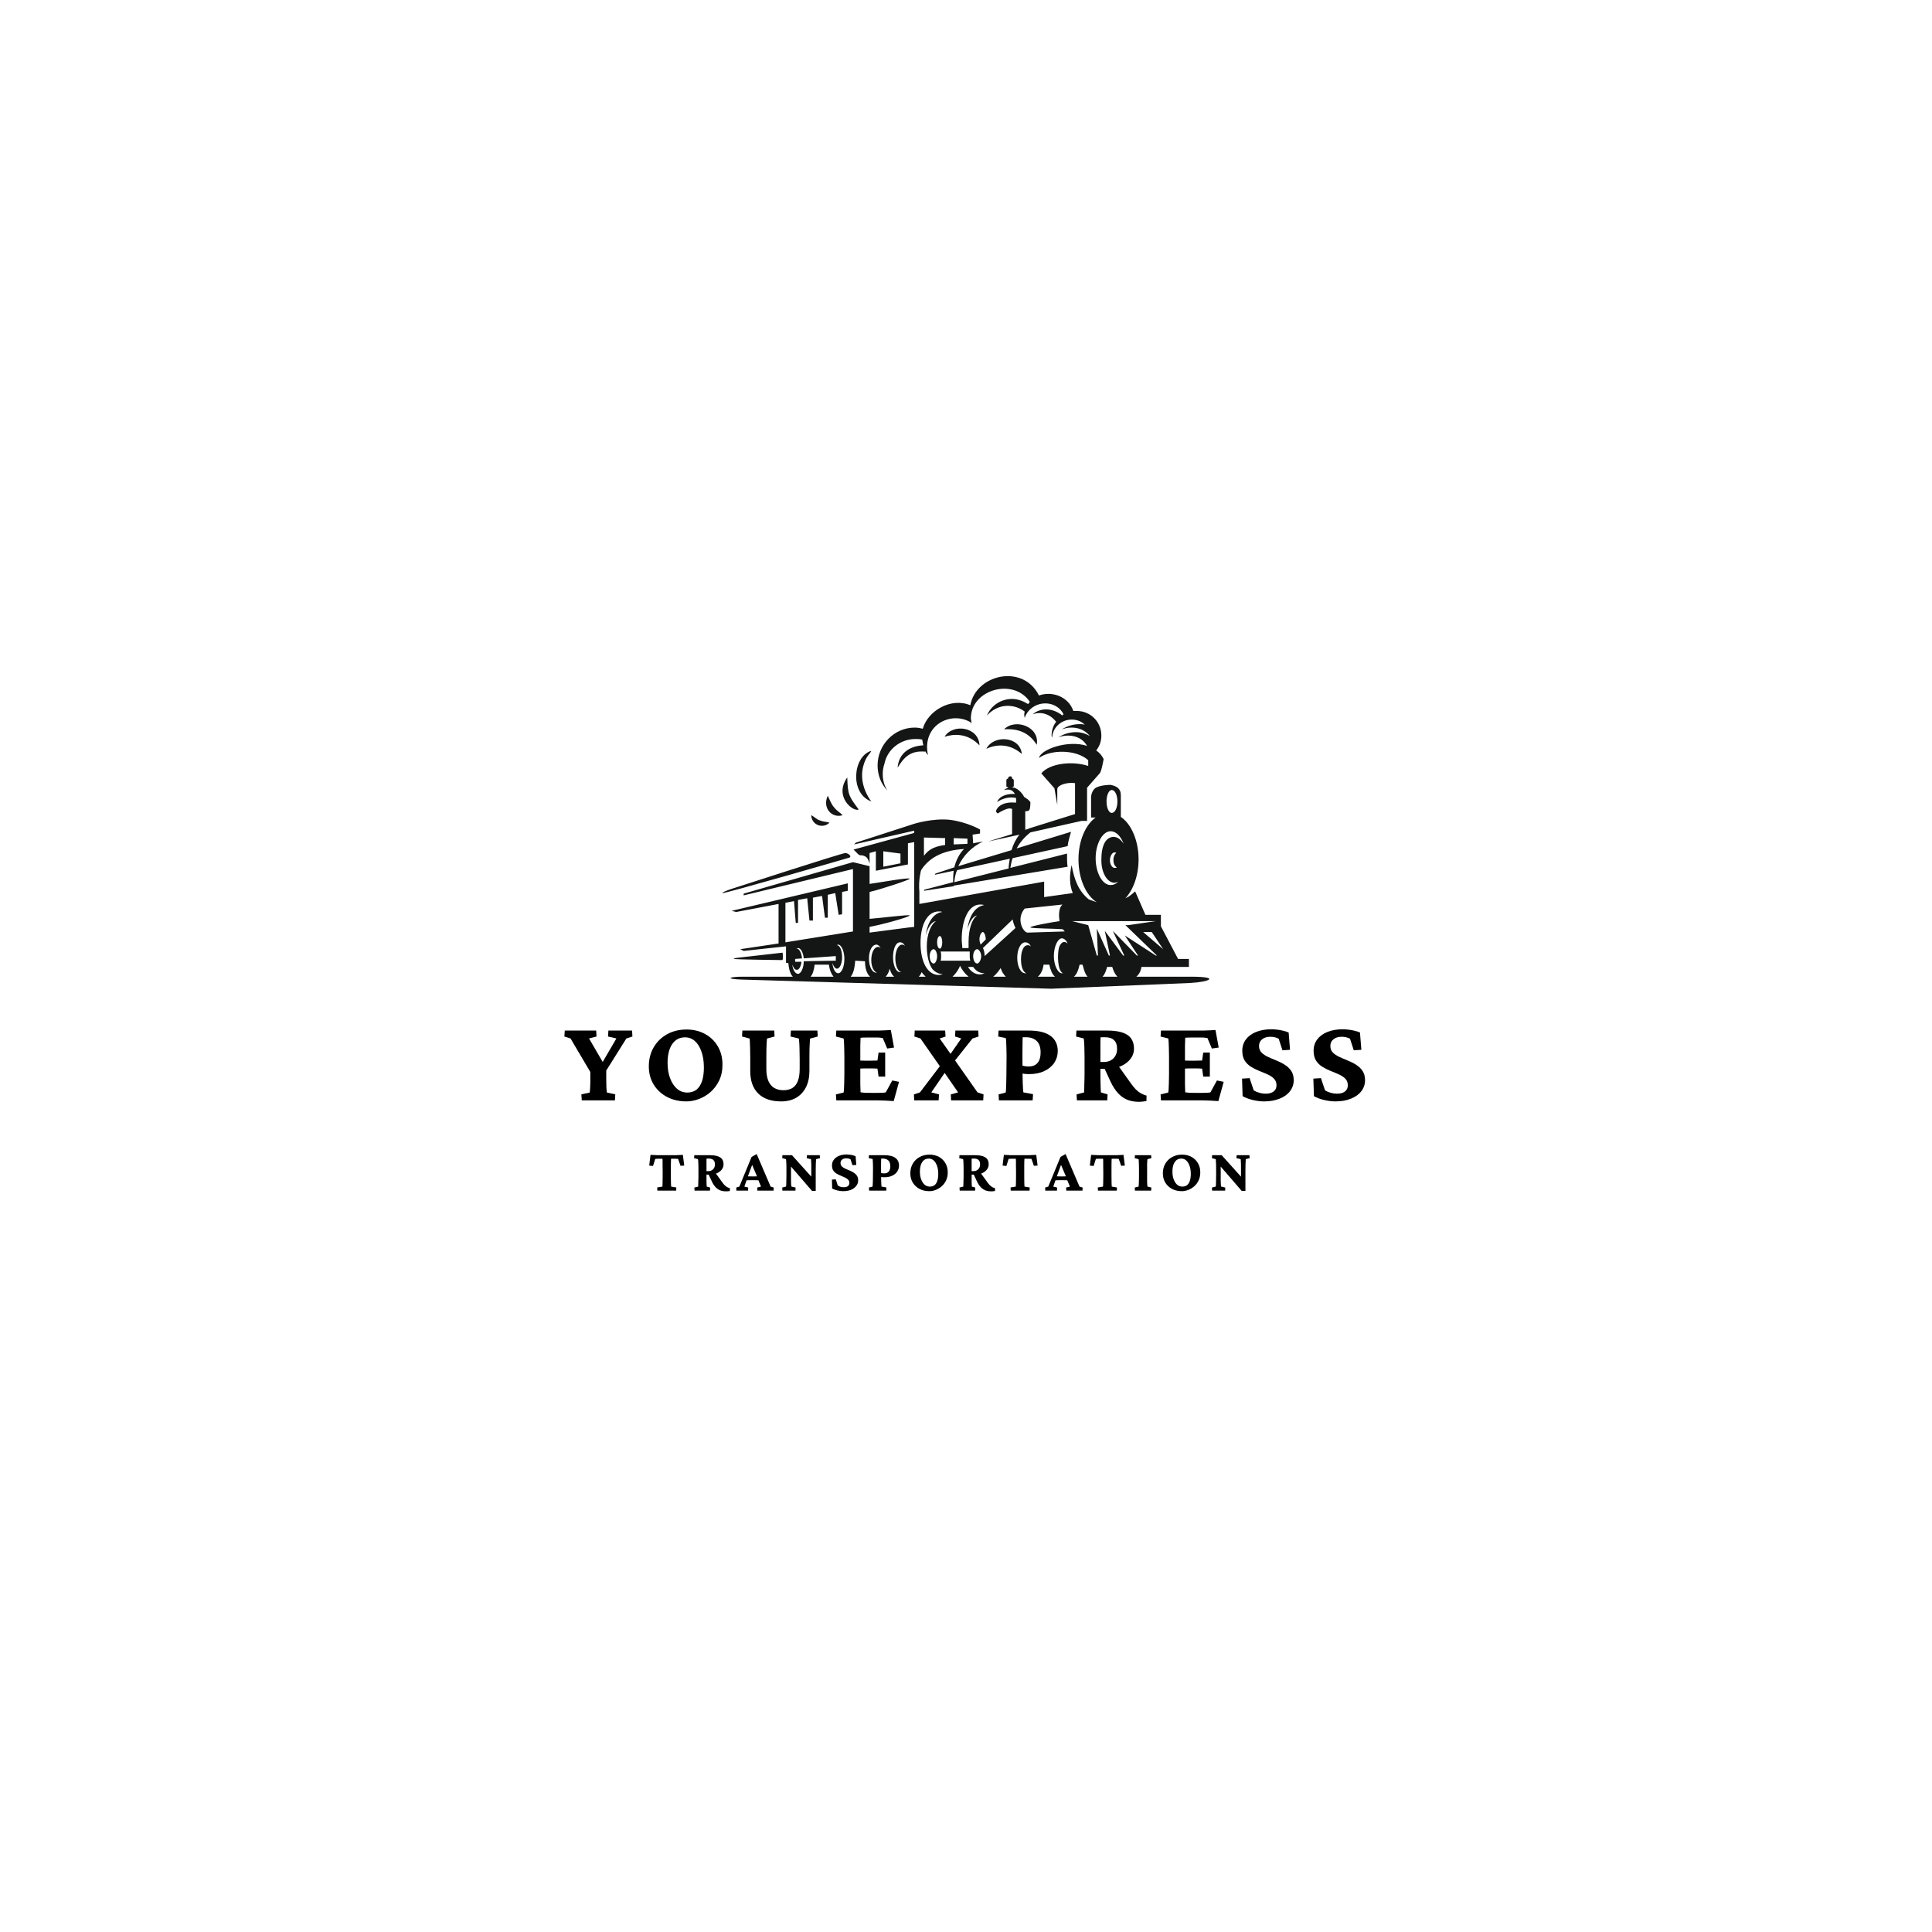<svg xmlns="http://www.w3.org/2000/svg" width="375" viewBox="0 0 375 375" height="375" version="1.0"><defs><clipPath id="a"><path d="M 140.227 131.234 L 234.727 131.234 L 234.727 191.91 L 140.227 191.91 Z M 140.227 131.234"/></clipPath></defs><g clip-path="url(#a)"><path fill="#141515" d="M 174.781 167.566 L 174.781 165.676 L 171.449 165.234 L 171.449 168.234 Z M 179.336 166.121 L 179.336 162.562 L 183.449 162.676 L 183.449 164.012 C 181.891 164.234 180.449 164.566 179.336 166.121 Z M 185.113 162.676 L 185.113 163.902 L 187.781 163.789 L 187.781 162.785 Z M 195.777 168.566 C 195.777 167.902 195.891 167.344 196 166.676 L 185.777 168.902 C 185.449 169.566 185.332 170.344 185.227 171.234 Z M 169.113 155.559 C 164.895 154.004 165.562 146.891 169.008 145.777 C 169.008 145.777 169.008 145.777 169.113 145.777 C 169.113 145.891 168.34 146.781 168.117 147.227 C 166.672 150.113 167.34 153.117 169.113 155.559 Z M 164.453 150.895 C 164.559 154.34 164.781 154.562 166.672 157.117 C 165.672 157.672 161.785 154.672 164.453 150.895 Z M 160.672 154.449 C 160.891 154.895 161.453 156.34 161.895 156.676 L 161.785 156.562 C 162.449 157.453 162.895 157.562 163.559 158.23 C 161.453 158.898 159.562 156.785 160.672 154.449 Z M 194.891 141.555 C 197.109 139.332 201.887 141.109 201.223 144.559 C 199.445 141.668 196.777 141.445 194.891 141.555 Z M 143.117 185.906 L 151.898 184.91 C 151.898 184.91 152.121 186.352 151.785 186.352 C 151.562 186.352 142.676 186.242 142.453 186.129 C 142.23 186.02 143.117 185.906 143.117 185.906 Z M 142.23 172.457 C 142.23 172.457 163.449 165.566 164.117 165.566 C 164.781 165.676 165.34 166.23 164.895 166.453 C 164.559 166.566 140.34 173.57 140.234 173.348 C 140.117 173.125 142.23 172.457 142.23 172.457 Z M 157.453 158.23 C 157.785 158.34 158.785 159.227 159.117 159.227 C 159.898 159.566 160.227 159.449 161.008 159.672 C 159.781 160.898 157.562 160.23 157.453 158.23 Z M 191.445 145.336 C 192.891 142.555 198 142.891 198.336 146.34 C 195.777 144.113 193.109 144.559 191.445 145.336 Z M 183.336 143 C 185.004 140.332 190.004 141.109 190.113 144.668 C 187.781 142.227 185.113 142.449 183.336 143 Z M 162.672 183.352 C 163.34 183.352 163.895 184.688 163.895 186.129 C 163.895 187.684 163.34 188.91 162.672 188.91 C 162.117 188.91 161.672 188.02 161.562 186.906 C 161.785 187.574 162.117 188.02 162.449 188.02 C 163.004 188.02 163.449 187.02 163.449 185.797 C 163.449 184.465 163.004 183.461 162.449 183.461 C 162.449 183.461 162.562 183.352 162.672 183.352 Z M 174.672 182.906 C 175.113 182.906 175.449 183.129 175.668 183.684 C 175.559 183.461 175.336 183.352 175.113 183.352 C 174.34 183.352 173.785 184.574 173.785 186.02 C 173.785 187.352 174.227 188.461 174.895 188.688 C 174.781 188.688 174.781 188.688 174.672 188.688 C 173.891 188.688 173.34 187.352 173.34 185.797 C 173.34 184.129 173.891 182.906 174.672 182.906 Z M 170.117 183.352 C 170.449 183.352 170.781 183.684 171.004 184.129 C 170.895 183.906 170.672 183.793 170.449 183.793 C 169.672 183.793 169.113 184.91 169.113 186.352 C 169.113 187.574 169.559 188.578 170.227 188.801 C 170.117 188.801 170.117 188.801 170.117 188.801 C 169.23 188.801 168.668 187.574 168.668 186.02 C 168.668 184.574 169.23 183.352 170.117 183.352 Z M 181.223 187.02 C 181.559 187.02 181.891 186.352 181.891 185.574 C 181.891 184.91 181.559 184.238 181.223 184.238 C 180.777 184.238 180.449 184.91 180.449 185.574 C 180.449 186.352 180.777 187.02 181.223 187.02 Z M 182.449 184.129 C 182.672 184.129 182.891 183.57 182.891 182.906 C 182.891 182.238 182.672 181.684 182.449 181.684 C 182.109 181.684 181.891 182.238 181.891 182.906 C 181.891 183.57 182.109 184.129 182.449 184.129 Z M 182.227 176.906 C 182.449 176.906 182.672 176.906 182.891 177.016 C 181.117 177.238 180.004 179.125 179.668 181.574 C 180.113 180.016 180.777 178.902 181.668 178.793 C 180.672 179.461 179.891 181.352 179.891 183.684 C 179.891 185.574 180.336 187.242 181 188.129 C 181.445 188.578 181.891 188.91 182.559 189.023 C 182.672 189.023 182.891 189.023 183.004 189.023 C 182.781 189.133 182.449 189.242 182.227 189.242 C 179.891 189.242 178.672 186.465 178.672 183.016 C 178.672 179.68 179.891 176.906 182.227 176.906 Z M 182.559 184.688 L 188.223 184.688 C 188.223 184.91 188.223 185.242 188.223 185.465 C 188.223 185.797 188.223 186.129 188.336 186.465 L 182.559 186.465 C 182.672 186.242 182.672 185.906 182.672 185.574 C 182.672 185.242 182.672 184.91 182.559 184.688 Z M 190.781 184.016 L 196.555 178.461 C 196.668 179.125 196.887 179.68 197.109 180.125 L 191.113 185.574 C 191.113 185.02 191 184.348 190.781 184.016 Z M 190.781 180.906 C 191 180.906 191.336 181.574 191.336 182.352 L 190.336 183.352 C 190.227 183.016 190.113 182.684 190.113 182.352 C 190.113 181.574 190.449 180.906 190.781 180.906 Z M 189.672 187.02 C 190.004 187.02 190.449 186.352 190.449 185.574 C 190.449 184.91 190.004 184.238 189.672 184.238 C 189.223 184.238 188.891 184.91 188.891 185.574 C 188.891 186.352 189.223 187.02 189.672 187.02 Z M 187.781 180.352 C 188.223 178.793 188.891 177.793 189.672 177.684 C 188.668 178.348 188 180.352 188 182.793 C 188 183.238 188 183.684 188 184.016 L 186.781 184.016 C 186.781 183.461 186.668 182.906 186.668 182.352 C 186.668 178.57 188 175.57 190.227 175.57 C 190.449 175.57 190.781 175.57 191 175.68 C 189.223 176.012 188.113 177.793 187.781 180.352 Z M 188.891 187.684 C 189.445 188.461 190.113 188.91 191.113 188.91 C 190.781 189.023 190.559 189.133 190.227 189.133 C 189.223 189.133 188.445 188.578 187.891 187.684 Z M 206.109 182.129 C 206.555 182.129 207 182.574 207.223 183.129 C 206.445 182.461 205.887 183.016 205.555 183.906 C 205.219 185.129 205.219 188.461 206.336 188.91 C 206.223 188.91 206.223 188.91 206.109 188.91 C 205.332 188.91 204.555 187.352 204.555 185.574 C 204.555 183.684 205.332 182.129 206.109 182.129 Z M 198.891 176.348 C 197.109 178.461 198.668 181.02 199.445 181.02 L 206.668 180.797 C 206.555 180.684 206.445 180.461 206.223 180.352 C 204.777 180.238 200.332 180.238 200 180.016 C 199.777 179.793 204 179.016 205.664 178.793 C 205.441 177.461 205.555 176.125 206.223 175.57 Z M 221.883 180.906 L 225.773 184.238 L 223.555 180.906 Z M 216.332 165.453 C 216.441 165.453 216.551 165.453 216.664 165.566 C 216.332 165.789 216.109 166.344 216.109 166.898 C 216.109 167.566 216.332 168.125 216.773 168.348 C 216.664 168.457 216.551 168.457 216.332 168.457 C 215.887 168.457 215.441 167.789 215.441 167.008 C 215.441 166.121 215.887 165.453 216.332 165.453 Z M 215.555 161.344 C 216.664 161.344 217.551 162.34 218.105 163.789 C 216.887 161.898 215.332 162.23 214.555 163.34 C 213.887 164.344 213.773 165.789 213.773 167.008 C 213.773 169.344 214.887 171.344 216.332 171.344 C 216.551 171.344 216.773 171.234 216.996 171.121 C 216.664 171.566 216.109 171.789 215.555 171.789 C 213.996 171.789 212.664 169.457 212.664 166.566 C 212.664 163.789 213.996 161.344 215.555 161.344 Z M 208.109 178.793 L 224.332 178.793 L 219 179.57 L 218.441 179.57 L 224.551 185.465 L 224.332 185.465 L 218.328 181.574 L 220.887 185.465 L 220.664 185.465 L 216 180.684 L 218.219 185.465 L 217.996 185.465 L 214.445 180.684 L 215.441 185.465 L 215.223 185.465 L 212.887 180.238 L 213.109 185.465 L 212.887 185.465 L 211.223 179.57 Z M 199 182.906 C 199.445 182.906 199.777 183.129 200.109 183.684 C 199.336 183.129 198.668 183.684 198.445 184.465 C 198 185.465 198 188.461 199.223 188.91 C 199.113 188.91 199.113 188.91 199 188.91 C 198.113 188.91 197.445 187.574 197.445 185.906 C 197.445 184.238 198.113 182.906 199 182.906 Z M 154.895 184.016 C 155.449 184.016 155.895 184.91 156.008 186.02 L 162.23 185.574 L 162.23 186.465 L 156.008 186.574 C 156.008 187.906 155.449 189.023 154.895 189.023 C 154.34 189.023 153.895 188.242 153.785 187.242 C 154.008 187.797 154.23 188.242 154.672 188.242 C 155.117 188.242 155.449 187.574 155.566 186.684 L 154.34 186.684 L 154.34 186.129 L 155.672 186.02 C 155.566 184.91 155.117 184.129 154.672 184.129 L 154.562 184.129 C 154.672 184.129 154.785 184.016 154.895 184.016 Z M 213.996 189.578 L 216.887 189.578 C 216.441 189.133 216.109 188.461 215.887 187.684 L 214.887 187.684 C 214.668 188.461 214.445 189.133 213.996 189.578 Z M 208.441 189.578 L 211.109 189.578 C 210.668 189.133 210.445 188.461 210.219 187.574 L 210.109 187.242 L 209.551 187.242 C 209.332 188.242 209 189.133 208.441 189.578 Z M 201.441 189.578 L 204.777 189.578 C 204.223 189.133 203.891 188.242 203.668 187.242 L 202.555 187.242 C 202.445 188.242 201.996 189.133 201.441 189.578 Z M 192.777 189.578 L 195.223 189.578 C 194.781 189.133 194.445 188.578 194.227 187.906 C 193.781 188.578 193.332 189.133 192.777 189.578 Z M 184.891 189.578 L 188 189.578 C 187.336 189.023 186.781 188.352 186.336 187.461 C 186 188.352 185.449 189.023 184.891 189.578 Z M 178.336 189.578 L 179.668 189.578 C 179.445 189.355 179.113 189.023 178.891 188.688 C 178.781 189.023 178.559 189.355 178.336 189.578 Z M 171.895 189.578 L 173.562 189.578 C 173.117 189.242 172.895 188.688 172.672 188.02 C 172.559 188.688 172.23 189.242 171.895 189.578 Z M 165.117 189.578 L 168.891 189.578 C 168.227 189.023 167.895 187.906 167.895 186.574 L 167.781 186.574 L 166.004 186.465 C 165.895 187.797 165.672 188.91 165.117 189.578 Z M 157.34 189.578 L 161.785 189.578 C 161.336 189.023 161.008 188.242 160.891 187.242 L 158.117 187.242 C 158.008 188.242 157.785 189.023 157.34 189.578 Z M 144.008 189.578 L 153.895 189.578 C 153.34 189.023 153.117 188.02 153.008 186.906 L 152.566 186.906 L 152.566 183.684 L 144.344 184.574 L 143.68 184.238 L 151.117 183.129 L 151.117 175.457 L 142.898 177.016 L 142.008 176.793 L 164.559 171.457 L 164.559 172.902 L 163.449 173.125 L 163.449 177.461 L 162.785 177.57 L 162.117 173.348 L 160.672 173.68 L 160.672 178.125 L 160.121 178.125 L 159.562 173.902 L 157.785 174.234 L 157.785 178.684 L 157.117 178.684 L 156.676 174.348 L 154.895 174.68 L 154.895 179.125 L 154.453 179.125 L 154.117 174.902 L 152.449 175.234 L 152.449 182.906 L 165.562 180.797 L 165.562 168.68 L 144.344 173.793 L 144.344 173.457 L 165.562 167.344 L 168.785 168.125 L 168.785 171.566 C 170.449 171.344 176.562 170.234 176.562 170.566 C 176.562 170.789 170.781 172.68 168.785 173.125 L 168.785 178.348 C 170.449 178.238 176.562 177.461 176.562 177.684 C 176.562 178.016 170.781 179.57 168.785 179.902 L 168.785 181.02 L 176.445 180.016 L 177.449 179.902 L 177.449 163.453 L 176.227 163.68 L 176.227 167.789 L 170.004 169.012 L 170.004 165.234 L 168.785 165.566 L 168.785 167.676 C 168.785 167.676 168.562 166.676 168.117 166.344 C 167.781 166.121 167.449 166.012 167.117 166.012 L 166.895 166.012 L 166.781 165.898 L 166.672 165.898 L 165.672 164.898 L 177.449 161.676 L 177.449 161.23 L 165.785 163.902 L 166.117 163.562 L 177.449 159.895 C 177.449 159.895 181 158.785 184.336 159.121 C 187.781 159.566 190.227 161.008 190.227 161.008 L 190.227 161.785 L 188.777 162.008 L 188.891 163.68 L 190.781 163.34 C 188.668 164.344 187.004 166.012 186 168.125 L 196.332 165.012 C 196.668 163.902 197.223 162.785 197.887 162.008 L 191.777 163.34 L 196.445 161.898 L 196.445 157.008 C 196.109 156.895 195.777 156.895 195.445 157.008 C 194.445 157.34 193.668 157.895 193.668 157.895 C 193.668 157.895 193.332 157.672 193.332 157.453 C 193.332 157.117 194.113 155.559 197 155.781 L 197.223 155.781 L 197.223 154.895 C 196 154.562 194.445 155.008 193.555 155.676 C 193.891 154.562 195.445 154.004 197 154.117 C 196.555 153.34 196 153.117 194.891 153.34 C 195.113 153.117 195.445 153.004 195.668 152.895 L 195.668 152.781 C 195.445 152.781 195.336 152.672 195.336 152.672 L 195.336 151.34 C 195.445 151.223 195.559 151.117 195.668 151.117 L 195.668 151.004 C 195.668 150.895 195.891 150.672 196.109 150.672 C 196.332 150.672 196.445 150.895 196.445 151.004 L 196.445 151.117 C 196.668 151.223 196.777 151.34 196.777 151.445 L 196.777 152.562 C 196.777 152.672 196.668 152.781 196.445 152.781 C 196.555 152.895 196.777 152.895 196.887 152.895 C 197.777 153.227 198.445 154.004 198.777 154.672 C 199 154.785 199.223 155.008 199.445 155.117 C 200.109 155.676 200 155.781 200 155.781 C 200 155.781 200 157.008 199.777 157.23 C 199.668 157.453 199.223 157.453 199 157.453 L 199 161.121 L 199.113 161.008 C 199.336 161.008 199.445 160.898 199.555 160.898 L 199.777 160.785 L 208.664 158.008 L 208.664 152.008 C 207.223 151.785 205.332 152.34 205.219 153.117 L 205.219 156.227 L 204.664 153.004 L 202.113 150.113 C 203.777 148.113 208.223 147.672 211.223 148.672 L 211.223 147.555 C 208.887 145.445 204 145.445 201.664 147.113 C 201.996 145.445 207.332 143.559 211 144.781 C 210.332 143.559 209 142.777 207.332 142.777 C 206.668 142.777 205.996 142.891 205.441 143.113 C 206.445 142.449 207.664 142.109 208.887 142.109 C 209.887 142.109 210.891 142.449 211.555 142.891 C 210.777 141.887 209.551 141.223 208 141.223 C 207.332 141.223 206.777 141.332 206.109 141.555 C 207.223 140.891 208.332 140.555 209.551 140.555 C 209.887 140.555 210.219 140.555 210.555 140.668 C 209.887 140 209 139.668 208 139.668 C 205.996 139.668 204.332 141.223 204.223 143.113 C 204.109 143 204.109 142.891 204.109 142.777 C 204.109 141.777 204.445 140.777 205 140.109 C 203.891 138.664 202.113 137.996 200.445 138.664 C 201.777 137.441 204.109 137.219 206.223 138.887 C 206.223 138.777 206.336 138.664 206.445 138.664 C 204.887 135.555 200.109 135.887 198.891 139.332 C 198.777 138.887 198.777 138.559 198.891 138.113 C 198 137.441 196.887 137 195.559 137 C 194.004 137 192.555 137.773 191.559 138.887 C 192.336 137 194.227 135.664 196.445 135.664 C 197.555 135.664 198.668 136.109 199.555 136.664 C 199.668 136.555 199.777 136.332 199.891 136.223 C 196.668 131.441 188.336 133.887 188.445 139.551 C 188.555 139.891 188.555 140.223 188.555 140.555 L 188.445 140.223 C 184.562 137.891 178.891 140.777 180.113 146.559 C 180.113 146.559 179.891 146.34 179.559 145.777 L 179.559 145.891 C 176.891 145.668 175.559 146.781 174.227 149.004 C 174.449 146.117 176.668 144.781 179.227 144.668 C 179.113 144.336 179.113 144.004 179.004 143.559 C 178.559 143.441 178.117 143.441 177.672 143.441 C 174.781 143.441 172.23 145.445 171.672 148.227 C 171.449 148.891 171.336 149.559 171.336 150.227 C 171.336 151.445 171.672 152.562 172.23 153.449 C 171.004 152.113 170.34 150.449 170.34 148.559 C 170.34 144.559 173.562 141.223 177.555 141.223 C 178.117 141.223 178.672 141.332 179.113 141.445 C 180.113 137.891 184.668 135.332 188.336 136.887 C 189.445 130.883 198.559 128.773 201.664 134.996 C 204.109 134.105 207.332 135.109 208.332 137.996 C 208.555 137.996 208.777 137.996 209 137.996 C 211.664 137.996 213.773 140.109 213.773 142.777 C 213.773 143.887 213.441 144.781 212.777 145.668 C 213.441 146.117 213.887 146.668 214.219 147.332 C 214.219 147.332 213.773 149.891 213.441 150.113 L 211 152.895 C 211 153.004 211 153.117 211 153.227 L 211 159.344 L 209.887 159.344 L 200 161.566 C 198.891 162.453 198 163.453 197.332 164.676 L 207.887 161.453 C 207.664 162.34 207.332 163.23 207.223 164.234 L 196.555 166.566 C 196.332 167.121 196.223 167.789 196.109 168.457 L 207.113 165.676 C 207.113 165.789 207.113 166.012 207.113 166.121 C 207.113 166.898 207.113 167.566 207.223 168.234 L 185.113 171.898 L 185.113 172.012 L 179.336 172.902 L 179.445 172.68 L 185.004 171.234 C 185.004 170.566 185.004 169.789 185.113 169.012 L 181.445 169.789 L 181.559 169.566 L 185.227 168.348 C 185.555 167.008 186.223 165.676 187.113 164.789 C 183.559 165.012 180.559 166.121 178.781 168.902 C 178.781 168.902 178.227 170.789 178.449 173.125 C 178.449 174.348 178.449 175.012 178.449 175.457 L 202.668 171.121 L 202.668 174.125 L 208.223 173.348 C 207.555 171.676 207.555 170.012 208 167.902 C 208.555 171.012 209.441 173.016 211.332 174.57 C 212 174.793 212.555 175.012 212.887 175.125 C 210.777 173.793 209.332 170.566 209.332 166.789 C 209.332 163.23 210.668 160.117 212.664 158.676 L 211.777 158.676 L 211.777 155.008 C 211.777 155.008 211.664 153.781 212.555 153.004 C 213.441 152.34 215.555 152.34 215.555 152.34 C 216.664 152.562 217.551 153.004 217.551 154.34 L 217.551 158.562 C 219.555 159.895 220.996 163.121 220.996 166.789 C 220.996 169.902 219.996 172.68 218.441 174.348 C 218.664 174.234 218.887 174.125 219.109 174.012 C 219.555 173.68 219.996 173.348 220.332 173.016 L 222.328 177.57 L 225.328 177.57 L 225.328 179.793 L 228.664 186.129 L 230.77 186.129 L 230.77 187.684 L 221.551 187.684 C 221.441 188.461 221.109 189.133 220.555 189.578 L 231.219 189.578 C 236.773 189.578 234.992 190.574 230.992 190.797 L 204 191.91 L 143.898 190.133 C 140.676 190.02 141.566 189.578 144.008 189.578 Z M 215.777 153.34 C 216.441 153.34 216.887 154.34 216.887 155.559 C 216.887 156.785 216.441 157.785 215.777 157.785 C 215.223 157.785 214.777 156.785 214.777 155.559 C 214.777 154.34 215.223 153.34 215.777 153.34" fill-rule="evenodd"/></g><g><g><g><path d="M 12.188 -12.016 L 7.297 -4.219 L 8.281 -6.531 L 8.281 -4.219 C 8.281 -3.945 8.285 -3.66 8.297 -3.359 C 8.305 -3.055 8.312 -2.773 8.312 -2.516 C 8.32 -2.266 8.336 -2.047 8.359 -1.859 C 8.379 -1.68 8.398 -1.566 8.422 -1.516 L 10.031 -1.172 L 9.969 0 L 3.531 0 L 3.453 -1.172 L 5.078 -1.516 C 5.086 -1.566 5.098 -1.68 5.109 -1.859 C 5.129 -2.047 5.145 -2.266 5.156 -2.516 C 5.176 -2.773 5.188 -3.055 5.188 -3.359 C 5.188 -3.66 5.188 -3.945 5.188 -4.219 L 5.188 -6.531 L 5.953 -4.219 L 1.344 -12.016 L 0.156 -12.391 L 0.234 -13.547 L 6.328 -13.547 L 6.391 -12.391 L 4.938 -12.016 L 7.875 -6.969 L 7.312 -6.969 L 10.25 -12.016 L 8.625 -12.391 L 8.703 -13.547 L 13.297 -13.547 L 13.359 -12.391 Z M 12.188 -12.016" transform="translate(109.391 213.579)"/></g></g></g><g><g><g><path d="M 8.312 0.203 C 6.895 0.203 5.633 -0.086 4.531 -0.672 C 3.438 -1.254 2.578 -2.055 1.953 -3.078 C 1.328 -4.098 1.016 -5.27 1.016 -6.594 C 1.016 -7.977 1.328 -9.207 1.953 -10.281 C 2.578 -11.363 3.441 -12.211 4.547 -12.828 C 5.648 -13.441 6.91 -13.75 8.328 -13.75 C 9.691 -13.75 10.895 -13.457 11.938 -12.875 C 12.988 -12.301 13.812 -11.504 14.406 -10.484 C 15.008 -9.473 15.312 -8.289 15.312 -6.938 C 15.312 -5.758 15.094 -4.723 14.656 -3.828 C 14.219 -2.93 13.648 -2.18 12.953 -1.578 C 12.254 -0.984 11.492 -0.535 10.672 -0.234 C 9.859 0.055 9.07 0.203 8.312 0.203 Z M 8.484 -1.516 C 9.191 -1.516 9.785 -1.703 10.266 -2.078 C 10.742 -2.461 11.102 -3.016 11.344 -3.734 C 11.582 -4.461 11.703 -5.344 11.703 -6.375 C 11.703 -7.551 11.547 -8.578 11.234 -9.453 C 10.93 -10.336 10.508 -11.02 9.969 -11.5 C 9.426 -11.988 8.785 -12.234 8.047 -12.234 C 6.984 -12.234 6.148 -11.789 5.547 -10.906 C 4.953 -10.031 4.656 -8.816 4.656 -7.266 C 4.656 -6.129 4.82 -5.129 5.156 -4.266 C 5.488 -3.398 5.938 -2.723 6.5 -2.234 C 7.07 -1.754 7.734 -1.516 8.484 -1.516 Z M 8.484 -1.516" transform="translate(124.92 213.579)"/></g></g></g><g><g><g><path d="M 0.828 -13.547 L 7.016 -13.547 L 7.078 -12.391 L 5.609 -12 C 5.586 -11.844 5.566 -11.598 5.547 -11.266 C 5.535 -10.941 5.52 -10.539 5.5 -10.062 C 5.488 -9.594 5.484 -9.051 5.484 -8.438 L 5.484 -6.062 C 5.484 -5.176 5.609 -4.426 5.859 -3.812 C 6.117 -3.195 6.492 -2.734 6.984 -2.422 C 7.484 -2.117 8.086 -1.969 8.797 -1.969 C 9.492 -1.969 10.078 -2.113 10.547 -2.406 C 11.023 -2.707 11.379 -3.164 11.609 -3.781 C 11.836 -4.395 11.953 -5.164 11.953 -6.094 L 11.953 -8.031 C 11.953 -8.738 11.941 -9.383 11.922 -9.969 C 11.91 -10.551 11.891 -11.02 11.859 -11.375 C 11.836 -11.738 11.816 -11.945 11.797 -12 L 10.172 -12.391 L 10.25 -13.547 L 15.391 -13.547 L 15.453 -12.391 L 13.984 -12 C 13.961 -11.945 13.941 -11.738 13.922 -11.375 C 13.898 -11.02 13.879 -10.551 13.859 -9.969 C 13.848 -9.383 13.844 -8.738 13.844 -8.031 L 13.844 -5.703 C 13.844 -4.484 13.617 -3.43 13.172 -2.547 C 12.723 -1.66 12.086 -0.977 11.266 -0.5 C 10.441 -0.031 9.473 0.203 8.359 0.203 C 6.43 0.203 4.945 -0.305 3.906 -1.328 C 2.875 -2.348 2.359 -3.797 2.359 -5.672 L 2.359 -8.438 C 2.359 -9.082 2.348 -9.664 2.328 -10.188 C 2.316 -10.719 2.301 -11.141 2.281 -11.453 C 2.27 -11.766 2.254 -11.945 2.234 -12 L 0.766 -12.391 Z M 0.828 -13.547" transform="translate(143.264 213.579)"/></g></g></g><g><g><g><path d="M 12 0.141 C 11.562 0.109 11.039 0.078 10.438 0.047 C 9.832 0.016 9.285 0 8.797 0 L 0.859 0 L 0.781 -1.156 L 2.266 -1.516 C 2.297 -1.598 2.32 -1.801 2.344 -2.125 C 2.363 -2.445 2.379 -2.863 2.391 -3.375 C 2.41 -3.895 2.422 -4.461 2.422 -5.078 L 2.422 -8.438 C 2.422 -9.082 2.41 -9.66 2.391 -10.172 C 2.379 -10.691 2.363 -11.113 2.344 -11.438 C 2.32 -11.758 2.297 -11.953 2.266 -12.016 L 0.781 -12.391 L 0.859 -13.547 L 7.953 -13.547 C 8.266 -13.547 8.641 -13.547 9.078 -13.547 C 9.516 -13.555 9.941 -13.57 10.359 -13.594 C 10.785 -13.625 11.145 -13.645 11.438 -13.656 L 12.062 -10.25 L 10.734 -10.062 L 9.875 -12.094 C 9.676 -12.133 9.492 -12.16 9.328 -12.172 C 9.172 -12.191 9 -12.203 8.812 -12.203 L 7.062 -12.203 C 6.77 -12.203 6.488 -12.195 6.219 -12.188 C 5.945 -12.188 5.727 -12.172 5.562 -12.141 C 5.562 -12.016 5.555 -11.828 5.547 -11.578 C 5.535 -11.336 5.523 -11.023 5.516 -10.641 C 5.516 -10.254 5.516 -9.801 5.516 -9.281 L 5.516 -4.438 C 5.516 -3.938 5.516 -3.492 5.516 -3.109 C 5.523 -2.723 5.535 -2.406 5.547 -2.156 C 5.555 -1.906 5.562 -1.707 5.562 -1.562 C 5.832 -1.52 6.117 -1.488 6.422 -1.469 C 6.734 -1.457 7.125 -1.453 7.594 -1.453 L 8.812 -1.453 C 9.207 -1.453 9.5 -1.457 9.688 -1.469 C 9.883 -1.477 10.035 -1.488 10.141 -1.5 C 10.242 -1.508 10.348 -1.523 10.453 -1.547 L 11.719 -3.859 L 13.031 -3.594 Z M 9.062 -4.609 L 8.844 -6.156 C 8.727 -6.176 8.555 -6.188 8.328 -6.188 C 8.098 -6.195 7.828 -6.203 7.516 -6.203 L 6.297 -6.203 C 6.035 -6.203 5.785 -6.191 5.547 -6.172 C 5.305 -6.16 5.125 -6.148 5 -6.141 L 5 -7.781 C 5.125 -7.758 5.305 -7.738 5.547 -7.719 C 5.785 -7.707 6.035 -7.703 6.297 -7.703 L 7.516 -7.703 C 7.828 -7.703 8.098 -7.707 8.328 -7.719 C 8.555 -7.727 8.727 -7.734 8.844 -7.734 L 9.062 -9.281 L 10.344 -9.281 L 10.344 -4.609 Z M 9.062 -4.609" transform="translate(161.47 213.579)"/></g></g></g><g><g><g><path d="M 13.938 0 L 7.703 0 L 7.641 -1.156 L 9.062 -1.547 L 6.453 -5.328 L 5.516 -6.625 L 1.75 -12.016 L 0.578 -12.391 L 0.641 -13.547 L 6.547 -13.547 L 6.625 -12.391 L 5.484 -12.016 L 7.594 -9.016 L 8.469 -7.75 L 12.828 -1.547 L 14 -1.156 Z M 9.672 -12.016 L 8.469 -12.391 L 8.531 -13.547 L 12.969 -13.547 L 13.031 -12.391 L 11.859 -12.016 L 8.469 -7.75 L 6.453 -5.328 L 3.859 -1.547 L 5.359 -1.156 L 5.281 0 L 0.547 0 L 0.484 -1.156 L 1.656 -1.547 L 5.516 -6.625 L 7.594 -9.016 Z M 9.672 -12.016" transform="translate(176.906 213.579)"/></g></g></g><g><g><g><path d="M 0.969 0 L 0.906 -1.156 L 2.266 -1.516 C 2.305 -1.578 2.332 -1.758 2.344 -2.062 C 2.363 -2.375 2.379 -2.781 2.391 -3.281 C 2.41 -3.781 2.422 -4.336 2.422 -4.953 L 2.453 -8.672 C 2.453 -9.254 2.441 -9.789 2.422 -10.281 C 2.41 -10.781 2.395 -11.191 2.375 -11.516 C 2.363 -11.836 2.332 -12.031 2.281 -12.094 L 0.828 -12.391 L 0.906 -13.547 L 6.766 -13.547 C 8.648 -13.547 10.055 -13.203 10.984 -12.516 C 11.922 -11.828 12.391 -10.848 12.391 -9.578 C 12.391 -8.734 12.164 -7.973 11.719 -7.297 C 11.27 -6.617 10.625 -6.082 9.781 -5.688 C 8.945 -5.289 7.941 -5.094 6.766 -5.094 C 6.504 -5.094 6.238 -5.109 5.969 -5.141 C 5.707 -5.172 5.461 -5.211 5.234 -5.266 L 5.234 -6.859 C 5.398 -6.773 5.613 -6.707 5.875 -6.656 C 6.145 -6.602 6.441 -6.578 6.766 -6.578 C 7.504 -6.578 8.07 -6.805 8.469 -7.266 C 8.863 -7.723 9.062 -8.395 9.062 -9.281 C 9.062 -10.312 8.805 -11.062 8.297 -11.531 C 7.797 -12.008 7.109 -12.25 6.234 -12.25 L 5.578 -12.25 C 5.578 -12.125 5.57 -11.914 5.562 -11.625 C 5.562 -11.332 5.555 -10.941 5.547 -10.453 C 5.535 -9.973 5.531 -9.379 5.531 -8.672 L 5.562 -4.953 C 5.562 -4.336 5.57 -3.781 5.594 -3.281 C 5.613 -2.781 5.633 -2.379 5.656 -2.078 C 5.688 -1.785 5.707 -1.609 5.719 -1.547 L 7.594 -1.203 L 7.516 0 Z M 0.969 0" transform="translate(192.92 213.579)"/></g></g></g><g><g><g><path d="M 0.969 0 L 0.906 -1.156 L 2.375 -1.547 C 2.375 -1.641 2.379 -1.816 2.391 -2.078 C 2.398 -2.336 2.406 -2.645 2.406 -3 C 2.414 -3.352 2.426 -3.711 2.438 -4.078 C 2.445 -4.453 2.453 -4.785 2.453 -5.078 L 2.453 -8.438 C 2.453 -9.082 2.441 -9.66 2.422 -10.172 C 2.41 -10.691 2.391 -11.113 2.359 -11.438 C 2.336 -11.758 2.312 -11.953 2.281 -12.016 L 0.812 -12.391 L 0.875 -13.547 L 6.859 -13.547 C 8.617 -13.547 9.922 -13.266 10.766 -12.703 C 11.617 -12.141 12.047 -11.25 12.047 -10.031 C 12.047 -9.281 11.812 -8.609 11.344 -8.016 C 10.883 -7.422 10.25 -6.953 9.438 -6.609 C 8.633 -6.273 7.711 -6.109 6.672 -6.109 L 5.172 -6.109 L 5.172 -7.453 L 6.203 -7.453 C 6.973 -7.453 7.594 -7.688 8.062 -8.156 C 8.531 -8.625 8.766 -9.25 8.766 -10.031 C 8.766 -10.758 8.566 -11.312 8.172 -11.688 C 7.785 -12.062 7.211 -12.25 6.453 -12.25 L 5.578 -12.25 C 5.566 -12.207 5.555 -12.078 5.547 -11.859 C 5.535 -11.641 5.531 -11.363 5.531 -11.031 C 5.531 -10.707 5.531 -10.344 5.531 -9.938 C 5.531 -9.531 5.531 -9.094 5.531 -8.625 L 5.531 -5.078 C 5.531 -4.672 5.535 -4.227 5.547 -3.75 C 5.555 -3.281 5.566 -2.844 5.578 -2.438 C 5.598 -2.031 5.613 -1.734 5.625 -1.547 L 6.922 -1.156 L 6.859 0 Z M 13.016 0.281 C 12.148 0.281 11.383 0.145 10.719 -0.125 C 10.051 -0.406 9.453 -0.836 8.922 -1.422 C 8.391 -2.016 7.914 -2.754 7.5 -3.641 L 6.188 -6.484 L 8.75 -7.078 L 11.484 -3.25 C 11.805 -2.801 12.117 -2.422 12.422 -2.109 C 12.734 -1.805 13.055 -1.555 13.391 -1.359 C 13.734 -1.172 14.098 -1.023 14.484 -0.922 L 14.469 0.141 C 14.219 0.18 13.973 0.211 13.734 0.234 C 13.492 0.266 13.254 0.281 13.016 0.281 Z M 13.016 0.281" transform="translate(208.057 213.579)"/></g></g></g><g><g><g><path d="M 12 0.141 C 11.562 0.109 11.039 0.078 10.438 0.047 C 9.832 0.016 9.285 0 8.797 0 L 0.859 0 L 0.781 -1.156 L 2.266 -1.516 C 2.297 -1.598 2.32 -1.801 2.344 -2.125 C 2.363 -2.445 2.379 -2.863 2.391 -3.375 C 2.41 -3.895 2.422 -4.461 2.422 -5.078 L 2.422 -8.438 C 2.422 -9.082 2.41 -9.66 2.391 -10.172 C 2.379 -10.691 2.363 -11.113 2.344 -11.438 C 2.32 -11.758 2.297 -11.953 2.266 -12.016 L 0.781 -12.391 L 0.859 -13.547 L 7.953 -13.547 C 8.266 -13.547 8.641 -13.547 9.078 -13.547 C 9.516 -13.555 9.941 -13.57 10.359 -13.594 C 10.785 -13.625 11.145 -13.645 11.438 -13.656 L 12.062 -10.25 L 10.734 -10.062 L 9.875 -12.094 C 9.676 -12.133 9.492 -12.16 9.328 -12.172 C 9.172 -12.191 9 -12.203 8.812 -12.203 L 7.062 -12.203 C 6.77 -12.203 6.488 -12.195 6.219 -12.188 C 5.945 -12.188 5.727 -12.172 5.562 -12.141 C 5.562 -12.016 5.555 -11.828 5.547 -11.578 C 5.535 -11.336 5.523 -11.023 5.516 -10.641 C 5.516 -10.254 5.516 -9.801 5.516 -9.281 L 5.516 -4.438 C 5.516 -3.938 5.516 -3.492 5.516 -3.109 C 5.523 -2.723 5.535 -2.406 5.547 -2.156 C 5.555 -1.906 5.562 -1.707 5.562 -1.562 C 5.832 -1.52 6.117 -1.488 6.422 -1.469 C 6.734 -1.457 7.125 -1.453 7.594 -1.453 L 8.812 -1.453 C 9.207 -1.453 9.5 -1.457 9.688 -1.469 C 9.883 -1.477 10.035 -1.488 10.141 -1.5 C 10.242 -1.508 10.348 -1.523 10.453 -1.547 L 11.719 -3.859 L 13.031 -3.594 Z M 9.062 -4.609 L 8.844 -6.156 C 8.727 -6.176 8.555 -6.188 8.328 -6.188 C 8.098 -6.195 7.828 -6.203 7.516 -6.203 L 6.297 -6.203 C 6.035 -6.203 5.785 -6.191 5.547 -6.172 C 5.305 -6.16 5.125 -6.148 5 -6.141 L 5 -7.781 C 5.125 -7.758 5.305 -7.738 5.547 -7.719 C 5.785 -7.707 6.035 -7.703 6.297 -7.703 L 7.516 -7.703 C 7.828 -7.703 8.098 -7.707 8.328 -7.719 C 8.555 -7.727 8.727 -7.734 8.844 -7.734 L 9.062 -9.281 L 10.344 -9.281 L 10.344 -4.609 Z M 9.062 -4.609" transform="translate(224.486 213.579)"/></g></g></g><g><g><g><path d="M 5.422 0.203 C 4.766 0.203 4.047 0.113 3.266 -0.062 C 2.484 -0.25 1.816 -0.5 1.266 -0.812 L 1.156 -4.219 L 2.625 -4.312 L 3.422 -1.938 C 3.742 -1.738 4.109 -1.582 4.516 -1.469 C 4.93 -1.352 5.332 -1.297 5.719 -1.297 C 6.414 -1.297 6.941 -1.441 7.297 -1.734 C 7.66 -2.023 7.844 -2.414 7.844 -2.906 C 7.844 -3.445 7.68 -3.879 7.359 -4.203 C 7.047 -4.523 6.633 -4.801 6.125 -5.031 C 5.625 -5.258 5.086 -5.484 4.516 -5.703 C 3.953 -5.93 3.414 -6.203 2.906 -6.516 C 2.395 -6.828 1.984 -7.227 1.672 -7.719 C 1.359 -8.219 1.203 -8.859 1.203 -9.641 C 1.203 -10.473 1.438 -11.203 1.906 -11.828 C 2.375 -12.453 3.035 -12.938 3.891 -13.281 C 4.742 -13.625 5.734 -13.797 6.859 -13.797 C 7.211 -13.797 7.594 -13.77 8 -13.719 C 8.414 -13.676 8.816 -13.602 9.203 -13.5 C 9.586 -13.406 9.922 -13.297 10.203 -13.172 L 10.469 -9.812 L 9 -9.719 L 8.266 -11.969 C 7.785 -12.219 7.238 -12.344 6.625 -12.344 C 5.988 -12.344 5.469 -12.18 5.062 -11.859 C 4.656 -11.547 4.453 -11.109 4.453 -10.547 C 4.453 -10.035 4.613 -9.613 4.938 -9.281 C 5.258 -8.957 5.676 -8.676 6.188 -8.438 C 6.707 -8.195 7.254 -7.961 7.828 -7.734 C 8.41 -7.504 8.953 -7.227 9.453 -6.906 C 9.961 -6.594 10.379 -6.195 10.703 -5.719 C 11.023 -5.238 11.188 -4.633 11.188 -3.906 C 11.188 -3.113 10.945 -2.406 10.469 -1.781 C 10 -1.164 9.328 -0.68 8.453 -0.328 C 7.586 0.023 6.578 0.203 5.422 0.203 Z M 5.422 0.203" transform="translate(239.923 213.579)"/></g></g></g><g><g><g><path d="M 5.422 0.203 C 4.766 0.203 4.047 0.113 3.266 -0.062 C 2.484 -0.25 1.816 -0.5 1.266 -0.812 L 1.156 -4.219 L 2.625 -4.312 L 3.422 -1.938 C 3.742 -1.738 4.109 -1.582 4.516 -1.469 C 4.93 -1.352 5.332 -1.297 5.719 -1.297 C 6.414 -1.297 6.941 -1.441 7.297 -1.734 C 7.66 -2.023 7.844 -2.414 7.844 -2.906 C 7.844 -3.445 7.68 -3.879 7.359 -4.203 C 7.047 -4.523 6.633 -4.801 6.125 -5.031 C 5.625 -5.258 5.086 -5.484 4.516 -5.703 C 3.953 -5.93 3.414 -6.203 2.906 -6.516 C 2.395 -6.828 1.984 -7.227 1.672 -7.719 C 1.359 -8.219 1.203 -8.859 1.203 -9.641 C 1.203 -10.473 1.438 -11.203 1.906 -11.828 C 2.375 -12.453 3.035 -12.938 3.891 -13.281 C 4.742 -13.625 5.734 -13.797 6.859 -13.797 C 7.211 -13.797 7.594 -13.77 8 -13.719 C 8.414 -13.676 8.816 -13.602 9.203 -13.5 C 9.586 -13.406 9.922 -13.297 10.203 -13.172 L 10.469 -9.812 L 9 -9.719 L 8.266 -11.969 C 7.785 -12.219 7.238 -12.344 6.625 -12.344 C 5.988 -12.344 5.469 -12.18 5.062 -11.859 C 4.656 -11.547 4.453 -11.109 4.453 -10.547 C 4.453 -10.035 4.613 -9.613 4.938 -9.281 C 5.258 -8.957 5.676 -8.676 6.188 -8.438 C 6.707 -8.195 7.254 -7.961 7.828 -7.734 C 8.41 -7.504 8.953 -7.227 9.453 -6.906 C 9.961 -6.594 10.379 -6.195 10.703 -5.719 C 11.023 -5.238 11.188 -4.633 11.188 -3.906 C 11.188 -3.113 10.945 -2.406 10.469 -1.781 C 10 -1.164 9.328 -0.68 8.453 -0.328 C 7.586 0.023 6.578 0.203 5.422 0.203 Z M 5.422 0.203" transform="translate(253.767 213.579)"/></g></g></g><g><g><g><path d="M 6.719 -6.938 L 6.984 -4.859 L 6.266 -4.812 L 5.797 -6.156 C 5.711 -6.164 5.629 -6.172 5.547 -6.172 C 5.461 -6.18 5.367 -6.188 5.266 -6.188 L 4.859 -6.188 C 4.797 -6.188 4.719 -6.188 4.625 -6.188 C 4.531 -6.188 4.461 -6.18 4.422 -6.172 C 4.422 -6.117 4.414 -5.973 4.406 -5.734 C 4.406 -5.492 4.398 -5.203 4.391 -4.859 C 4.391 -4.523 4.391 -4.188 4.391 -3.844 L 4.391 -2.75 C 4.391 -2.312 4.395 -1.914 4.406 -1.562 C 4.414 -1.219 4.426 -0.957 4.438 -0.781 L 5.453 -0.609 L 5.422 0 L 1.766 0 L 1.734 -0.609 L 2.75 -0.781 C 2.758 -0.957 2.77 -1.219 2.781 -1.562 C 2.789 -1.914 2.797 -2.312 2.797 -2.75 L 2.797 -3.844 C 2.797 -4.188 2.789 -4.523 2.781 -4.859 C 2.781 -5.203 2.781 -5.492 2.781 -5.734 C 2.781 -5.973 2.773 -6.117 2.766 -6.172 C 2.723 -6.18 2.656 -6.188 2.562 -6.188 C 2.469 -6.188 2.391 -6.188 2.328 -6.188 L 1.906 -6.188 C 1.812 -6.188 1.719 -6.18 1.625 -6.172 C 1.531 -6.172 1.441 -6.164 1.359 -6.156 L 0.922 -4.781 L 0.188 -4.859 L 0.438 -6.938 C 0.508 -6.938 0.617 -6.93 0.766 -6.922 C 0.91 -6.922 1.062 -6.914 1.219 -6.906 C 1.383 -6.895 1.539 -6.883 1.688 -6.875 C 1.844 -6.875 1.977 -6.875 2.094 -6.875 L 5.062 -6.875 C 5.176 -6.875 5.305 -6.875 5.453 -6.875 C 5.598 -6.883 5.754 -6.895 5.922 -6.906 C 6.086 -6.914 6.238 -6.922 6.375 -6.922 C 6.52 -6.93 6.633 -6.938 6.719 -6.938 Z M 6.719 -6.938" transform="translate(125.825 231.097)"/></g></g></g><g><g><g><path d="M 0.5 0 L 0.453 -0.594 L 1.203 -0.781 C 1.203 -0.832 1.203 -0.922 1.203 -1.047 C 1.211 -1.18 1.219 -1.336 1.219 -1.516 C 1.227 -1.703 1.234 -1.891 1.234 -2.078 C 1.242 -2.266 1.25 -2.43 1.25 -2.578 L 1.25 -4.297 C 1.25 -4.617 1.242 -4.91 1.234 -5.172 C 1.223 -5.43 1.211 -5.645 1.203 -5.812 C 1.191 -5.977 1.176 -6.078 1.156 -6.109 L 0.406 -6.297 L 0.453 -6.875 L 3.484 -6.875 C 4.379 -6.875 5.039 -6.734 5.469 -6.453 C 5.906 -6.172 6.125 -5.719 6.125 -5.094 C 6.125 -4.719 6.004 -4.379 5.766 -4.078 C 5.535 -3.773 5.211 -3.535 4.797 -3.359 C 4.391 -3.191 3.922 -3.109 3.391 -3.109 L 2.625 -3.109 L 2.625 -3.781 L 3.156 -3.781 C 3.539 -3.781 3.852 -3.898 4.094 -4.141 C 4.332 -4.379 4.453 -4.695 4.453 -5.094 C 4.453 -5.469 4.352 -5.75 4.156 -5.938 C 3.957 -6.125 3.664 -6.219 3.281 -6.219 L 2.844 -6.219 C 2.832 -6.195 2.82 -6.129 2.812 -6.016 C 2.812 -5.91 2.812 -5.773 2.812 -5.609 C 2.812 -5.441 2.812 -5.254 2.812 -5.047 C 2.812 -4.836 2.812 -4.617 2.812 -4.391 L 2.812 -2.578 C 2.812 -2.379 2.812 -2.156 2.812 -1.906 C 2.82 -1.664 2.828 -1.441 2.828 -1.234 C 2.836 -1.023 2.848 -0.875 2.859 -0.781 L 3.516 -0.594 L 3.484 0 Z M 6.609 0.141 C 6.172 0.141 5.781 0.07 5.438 -0.062 C 5.102 -0.207 4.801 -0.426 4.531 -0.719 C 4.258 -1.02 4.02 -1.398 3.812 -1.859 L 3.141 -3.297 L 4.438 -3.594 L 5.844 -1.656 C 6 -1.426 6.156 -1.234 6.312 -1.078 C 6.469 -0.922 6.629 -0.789 6.797 -0.688 C 6.973 -0.594 7.16 -0.52 7.359 -0.469 L 7.344 0.078 C 7.219 0.098 7.094 0.113 6.969 0.125 C 6.852 0.133 6.734 0.141 6.609 0.141 Z M 6.609 0.141" transform="translate(134.317 231.097)"/></g></g></g><g><g><g><path d="M -0.016 0 L -0.047 -0.594 L 0.562 -0.781 L 2.938 -6.547 L 3.922 -7.094 L 6.625 -0.781 L 7.234 -0.594 L 7.203 0 L 4.062 0 L 4.016 -0.594 L 4.766 -0.781 L 4.141 -2.281 L 4.016 -2.688 L 2.844 -5.453 L 3.172 -5.359 L 2.203 -2.719 L 2.094 -2.375 L 1.531 -0.781 L 2.281 -0.594 L 2.25 0 Z M 1.812 -2 L 1.812 -2.797 C 1.969 -2.785 2.145 -2.773 2.344 -2.766 C 2.539 -2.754 2.801 -2.75 3.125 -2.75 C 3.438 -2.75 3.695 -2.754 3.906 -2.766 C 4.113 -2.773 4.289 -2.785 4.438 -2.797 L 4.438 -2 C 4.289 -2 4.113 -2.004 3.906 -2.016 C 3.695 -2.023 3.438 -2.031 3.125 -2.031 C 2.812 -2.031 2.551 -2.023 2.344 -2.016 C 2.145 -2.004 1.969 -2 1.812 -2 Z M 1.812 -2" transform="translate(142.949 231.097)"/></g></g></g><g><g><g><path d="M 6.078 -2.172 L 6.078 -3.969 C 6.078 -4.344 6.078 -4.688 6.078 -5 C 6.078 -5.312 6.066 -5.562 6.047 -5.75 C 6.035 -5.945 6.023 -6.066 6.016 -6.109 L 5.188 -6.297 L 5.234 -6.875 L 7.719 -6.875 L 7.766 -6.297 L 7.016 -6.109 C 7.004 -6.066 6.992 -5.945 6.984 -5.75 C 6.973 -5.562 6.961 -5.312 6.953 -5 C 6.941 -4.688 6.938 -4.344 6.938 -3.969 L 6.938 -1.734 C 6.938 -1.367 6.938 -1.047 6.938 -0.766 C 6.938 -0.492 6.938 -0.219 6.938 0.062 L 6.219 0.062 L 1.516 -5.391 L 2.141 -5.391 L 2.141 -3.062 C 2.141 -2.633 2.141 -2.258 2.141 -1.938 C 2.148 -1.613 2.16 -1.352 2.172 -1.156 C 2.18 -0.957 2.203 -0.832 2.234 -0.781 L 3.031 -0.594 L 3 0 L 0.469 0 L 0.438 -0.594 L 1.172 -0.781 C 1.191 -0.832 1.207 -0.961 1.219 -1.172 C 1.227 -1.379 1.234 -1.645 1.234 -1.969 C 1.242 -2.301 1.25 -2.664 1.25 -3.062 L 1.25 -4.625 C 1.25 -4.832 1.242 -5.039 1.234 -5.25 C 1.223 -5.457 1.211 -5.641 1.203 -5.797 C 1.191 -5.953 1.18 -6.055 1.172 -6.109 L 0.438 -6.297 L 0.469 -6.875 L 2.328 -6.875 L 6.562 -2.172 Z M 6.078 -2.172" transform="translate(151.394 231.097)"/></g></g></g><g><g><g><path d="M 2.75 0.109 C 2.414 0.109 2.051 0.062 1.656 -0.031 C 1.258 -0.125 0.922 -0.25 0.641 -0.406 L 0.594 -2.141 L 1.344 -2.188 L 1.734 -0.984 C 1.898 -0.879 2.086 -0.797 2.297 -0.734 C 2.504 -0.68 2.707 -0.656 2.906 -0.656 C 3.258 -0.656 3.523 -0.727 3.703 -0.875 C 3.891 -1.031 3.984 -1.234 3.984 -1.484 C 3.984 -1.754 3.898 -1.969 3.734 -2.125 C 3.578 -2.289 3.367 -2.43 3.109 -2.547 C 2.859 -2.672 2.586 -2.789 2.297 -2.906 C 2.004 -3.02 1.727 -3.156 1.469 -3.312 C 1.219 -3.469 1.008 -3.672 0.844 -3.922 C 0.688 -4.172 0.609 -4.5 0.609 -4.906 C 0.609 -5.32 0.727 -5.688 0.969 -6 C 1.207 -6.32 1.539 -6.57 1.969 -6.75 C 2.406 -6.926 2.91 -7.016 3.484 -7.016 C 3.66 -7.016 3.852 -7 4.062 -6.969 C 4.281 -6.945 4.484 -6.91 4.672 -6.859 C 4.867 -6.805 5.039 -6.75 5.188 -6.688 L 5.328 -4.984 L 4.578 -4.938 L 4.203 -6.078 C 3.953 -6.203 3.672 -6.266 3.359 -6.266 C 3.047 -6.266 2.785 -6.188 2.578 -6.031 C 2.367 -5.875 2.266 -5.648 2.266 -5.359 C 2.266 -5.098 2.344 -4.883 2.5 -4.719 C 2.664 -4.551 2.879 -4.406 3.141 -4.281 C 3.41 -4.164 3.691 -4.047 3.984 -3.922 C 4.273 -3.805 4.547 -3.664 4.797 -3.5 C 5.055 -3.344 5.27 -3.145 5.438 -2.906 C 5.602 -2.664 5.688 -2.359 5.688 -1.984 C 5.688 -1.586 5.562 -1.227 5.312 -0.906 C 5.07 -0.594 4.734 -0.344 4.297 -0.156 C 3.859 0.02 3.344 0.109 2.75 0.109 Z M 2.75 0.109" transform="translate(160.881 231.097)"/></g></g></g><g><g><g><path d="M 0.5 0 L 0.453 -0.594 L 1.156 -0.781 C 1.176 -0.812 1.188 -0.906 1.188 -1.062 C 1.195 -1.219 1.207 -1.422 1.219 -1.672 C 1.227 -1.922 1.234 -2.203 1.234 -2.516 L 1.25 -4.406 C 1.25 -4.707 1.242 -4.984 1.234 -5.234 C 1.223 -5.484 1.211 -5.688 1.203 -5.844 C 1.203 -6.008 1.188 -6.109 1.156 -6.141 L 0.422 -6.297 L 0.453 -6.875 L 3.438 -6.875 C 4.395 -6.875 5.109 -6.703 5.578 -6.359 C 6.055 -6.016 6.297 -5.516 6.297 -4.859 C 6.297 -4.43 6.18 -4.047 5.953 -3.703 C 5.723 -3.359 5.395 -3.086 4.969 -2.891 C 4.551 -2.691 4.039 -2.594 3.438 -2.594 C 3.301 -2.594 3.164 -2.598 3.031 -2.609 C 2.906 -2.629 2.781 -2.648 2.656 -2.672 L 2.656 -3.484 C 2.75 -3.441 2.859 -3.406 2.984 -3.375 C 3.117 -3.352 3.27 -3.344 3.438 -3.344 C 3.812 -3.344 4.098 -3.457 4.297 -3.688 C 4.504 -3.926 4.609 -4.27 4.609 -4.719 C 4.609 -5.238 4.477 -5.617 4.219 -5.859 C 3.957 -6.098 3.609 -6.219 3.172 -6.219 L 2.844 -6.219 C 2.844 -6.156 2.836 -6.051 2.828 -5.906 C 2.828 -5.758 2.82 -5.562 2.812 -5.312 C 2.812 -5.07 2.812 -4.77 2.812 -4.406 L 2.828 -2.516 C 2.828 -2.203 2.832 -1.922 2.844 -1.672 C 2.852 -1.422 2.863 -1.219 2.875 -1.062 C 2.883 -0.906 2.895 -0.812 2.906 -0.781 L 3.859 -0.609 L 3.828 0 Z M 0.5 0" transform="translate(168.2 231.097)"/></g></g></g><g><g><g><path d="M 4.219 0.109 C 3.5 0.109 2.859 -0.035 2.297 -0.328 C 1.742 -0.629 1.305 -1.039 0.984 -1.562 C 0.672 -2.082 0.516 -2.68 0.516 -3.359 C 0.516 -4.055 0.672 -4.676 0.984 -5.219 C 1.305 -5.77 1.75 -6.203 2.312 -6.516 C 2.875 -6.828 3.516 -6.984 4.234 -6.984 C 4.93 -6.984 5.547 -6.836 6.078 -6.547 C 6.609 -6.254 7.023 -5.848 7.328 -5.328 C 7.629 -4.816 7.781 -4.219 7.781 -3.531 C 7.781 -2.926 7.664 -2.395 7.438 -1.938 C 7.219 -1.488 6.93 -1.113 6.578 -0.812 C 6.223 -0.508 5.836 -0.281 5.422 -0.125 C 5.016 0.031 4.613 0.109 4.219 0.109 Z M 4.312 -0.781 C 4.676 -0.781 4.977 -0.875 5.219 -1.062 C 5.457 -1.25 5.633 -1.523 5.75 -1.891 C 5.875 -2.266 5.938 -2.711 5.938 -3.234 C 5.938 -3.836 5.859 -4.359 5.703 -4.797 C 5.547 -5.242 5.332 -5.594 5.062 -5.844 C 4.789 -6.094 4.469 -6.219 4.094 -6.219 C 3.551 -6.219 3.129 -5.992 2.828 -5.547 C 2.523 -5.098 2.375 -4.477 2.375 -3.688 C 2.375 -3.113 2.457 -2.609 2.625 -2.172 C 2.789 -1.734 3.016 -1.391 3.297 -1.141 C 3.586 -0.898 3.926 -0.781 4.312 -0.781 Z M 4.312 -0.781" transform="translate(176.177 231.097)"/></g></g></g><g><g><g><path d="M 0.5 0 L 0.453 -0.594 L 1.203 -0.781 C 1.203 -0.832 1.203 -0.922 1.203 -1.047 C 1.211 -1.18 1.219 -1.336 1.219 -1.516 C 1.227 -1.703 1.234 -1.891 1.234 -2.078 C 1.242 -2.266 1.25 -2.43 1.25 -2.578 L 1.25 -4.297 C 1.25 -4.617 1.242 -4.91 1.234 -5.172 C 1.223 -5.43 1.211 -5.645 1.203 -5.812 C 1.191 -5.977 1.176 -6.078 1.156 -6.109 L 0.406 -6.297 L 0.453 -6.875 L 3.484 -6.875 C 4.379 -6.875 5.039 -6.734 5.469 -6.453 C 5.906 -6.172 6.125 -5.719 6.125 -5.094 C 6.125 -4.719 6.004 -4.379 5.766 -4.078 C 5.535 -3.773 5.211 -3.535 4.797 -3.359 C 4.391 -3.191 3.922 -3.109 3.391 -3.109 L 2.625 -3.109 L 2.625 -3.781 L 3.156 -3.781 C 3.539 -3.781 3.852 -3.898 4.094 -4.141 C 4.332 -4.379 4.453 -4.695 4.453 -5.094 C 4.453 -5.469 4.352 -5.75 4.156 -5.938 C 3.957 -6.125 3.664 -6.219 3.281 -6.219 L 2.844 -6.219 C 2.832 -6.195 2.82 -6.129 2.812 -6.016 C 2.812 -5.91 2.812 -5.773 2.812 -5.609 C 2.812 -5.441 2.812 -5.254 2.812 -5.047 C 2.812 -4.836 2.812 -4.617 2.812 -4.391 L 2.812 -2.578 C 2.812 -2.379 2.812 -2.156 2.812 -1.906 C 2.82 -1.664 2.828 -1.441 2.828 -1.234 C 2.836 -1.023 2.848 -0.875 2.859 -0.781 L 3.516 -0.594 L 3.484 0 Z M 6.609 0.141 C 6.172 0.141 5.781 0.07 5.438 -0.062 C 5.102 -0.207 4.801 -0.426 4.531 -0.719 C 4.258 -1.02 4.02 -1.398 3.812 -1.859 L 3.141 -3.297 L 4.438 -3.594 L 5.844 -1.656 C 6 -1.426 6.156 -1.234 6.312 -1.078 C 6.469 -0.922 6.629 -0.789 6.797 -0.688 C 6.973 -0.594 7.16 -0.52 7.359 -0.469 L 7.344 0.078 C 7.219 0.098 7.094 0.113 6.969 0.125 C 6.852 0.133 6.734 0.141 6.609 0.141 Z M 6.609 0.141" transform="translate(185.782 231.097)"/></g></g></g><g><g><g><path d="M 6.719 -6.938 L 6.984 -4.859 L 6.266 -4.812 L 5.797 -6.156 C 5.711 -6.164 5.629 -6.172 5.547 -6.172 C 5.461 -6.18 5.367 -6.188 5.266 -6.188 L 4.859 -6.188 C 4.797 -6.188 4.719 -6.188 4.625 -6.188 C 4.531 -6.188 4.461 -6.18 4.422 -6.172 C 4.422 -6.117 4.414 -5.973 4.406 -5.734 C 4.406 -5.492 4.398 -5.203 4.391 -4.859 C 4.391 -4.523 4.391 -4.188 4.391 -3.844 L 4.391 -2.75 C 4.391 -2.312 4.395 -1.914 4.406 -1.562 C 4.414 -1.219 4.426 -0.957 4.438 -0.781 L 5.453 -0.609 L 5.422 0 L 1.766 0 L 1.734 -0.609 L 2.75 -0.781 C 2.758 -0.957 2.77 -1.219 2.781 -1.562 C 2.789 -1.914 2.797 -2.312 2.797 -2.75 L 2.797 -3.844 C 2.797 -4.188 2.789 -4.523 2.781 -4.859 C 2.781 -5.203 2.781 -5.492 2.781 -5.734 C 2.781 -5.973 2.773 -6.117 2.766 -6.172 C 2.723 -6.18 2.656 -6.188 2.562 -6.188 C 2.469 -6.188 2.391 -6.188 2.328 -6.188 L 1.906 -6.188 C 1.812 -6.188 1.719 -6.18 1.625 -6.172 C 1.531 -6.172 1.441 -6.164 1.359 -6.156 L 0.922 -4.781 L 0.188 -4.859 L 0.438 -6.938 C 0.508 -6.938 0.617 -6.93 0.766 -6.922 C 0.91 -6.922 1.062 -6.914 1.219 -6.906 C 1.383 -6.895 1.539 -6.883 1.688 -6.875 C 1.844 -6.875 1.977 -6.875 2.094 -6.875 L 5.062 -6.875 C 5.176 -6.875 5.305 -6.875 5.453 -6.875 C 5.598 -6.883 5.754 -6.895 5.922 -6.906 C 6.086 -6.914 6.238 -6.922 6.375 -6.922 C 6.52 -6.93 6.633 -6.938 6.719 -6.938 Z M 6.719 -6.938" transform="translate(194.414 231.097)"/></g></g></g><g><g><g><path d="M -0.016 0 L -0.047 -0.594 L 0.562 -0.781 L 2.938 -6.547 L 3.922 -7.094 L 6.625 -0.781 L 7.234 -0.594 L 7.203 0 L 4.062 0 L 4.016 -0.594 L 4.766 -0.781 L 4.141 -2.281 L 4.016 -2.688 L 2.844 -5.453 L 3.172 -5.359 L 2.203 -2.719 L 2.094 -2.375 L 1.531 -0.781 L 2.281 -0.594 L 2.25 0 Z M 1.812 -2 L 1.812 -2.797 C 1.969 -2.785 2.145 -2.773 2.344 -2.766 C 2.539 -2.754 2.801 -2.75 3.125 -2.75 C 3.438 -2.75 3.695 -2.754 3.906 -2.766 C 4.113 -2.773 4.289 -2.785 4.438 -2.797 L 4.438 -2 C 4.289 -2 4.113 -2.004 3.906 -2.016 C 3.695 -2.023 3.438 -2.031 3.125 -2.031 C 2.812 -2.031 2.551 -2.023 2.344 -2.016 C 2.145 -2.004 1.969 -2 1.812 -2 Z M 1.812 -2" transform="translate(202.906 231.097)"/></g></g></g><g><g><g><path d="M 6.719 -6.938 L 6.984 -4.859 L 6.266 -4.812 L 5.797 -6.156 C 5.711 -6.164 5.629 -6.172 5.547 -6.172 C 5.461 -6.18 5.367 -6.188 5.266 -6.188 L 4.859 -6.188 C 4.797 -6.188 4.719 -6.188 4.625 -6.188 C 4.531 -6.188 4.461 -6.18 4.422 -6.172 C 4.422 -6.117 4.414 -5.973 4.406 -5.734 C 4.406 -5.492 4.398 -5.203 4.391 -4.859 C 4.391 -4.523 4.391 -4.188 4.391 -3.844 L 4.391 -2.75 C 4.391 -2.312 4.395 -1.914 4.406 -1.562 C 4.414 -1.219 4.426 -0.957 4.438 -0.781 L 5.453 -0.609 L 5.422 0 L 1.766 0 L 1.734 -0.609 L 2.75 -0.781 C 2.758 -0.957 2.77 -1.219 2.781 -1.562 C 2.789 -1.914 2.797 -2.312 2.797 -2.75 L 2.797 -3.844 C 2.797 -4.188 2.789 -4.523 2.781 -4.859 C 2.781 -5.203 2.781 -5.492 2.781 -5.734 C 2.781 -5.973 2.773 -6.117 2.766 -6.172 C 2.723 -6.18 2.656 -6.188 2.562 -6.188 C 2.469 -6.188 2.391 -6.188 2.328 -6.188 L 1.906 -6.188 C 1.812 -6.188 1.719 -6.18 1.625 -6.172 C 1.531 -6.172 1.441 -6.164 1.359 -6.156 L 0.922 -4.781 L 0.188 -4.859 L 0.438 -6.938 C 0.508 -6.938 0.617 -6.93 0.766 -6.922 C 0.91 -6.922 1.062 -6.914 1.219 -6.906 C 1.383 -6.895 1.539 -6.883 1.688 -6.875 C 1.844 -6.875 1.977 -6.875 2.094 -6.875 L 5.062 -6.875 C 5.176 -6.875 5.305 -6.875 5.453 -6.875 C 5.598 -6.883 5.754 -6.895 5.922 -6.906 C 6.086 -6.914 6.238 -6.922 6.375 -6.922 C 6.52 -6.93 6.633 -6.938 6.719 -6.938 Z M 6.719 -6.938" transform="translate(211.35 231.097)"/></g></g></g><g><g><g><path d="M 0.453 0 L 0.406 -0.594 L 1.156 -0.781 C 1.164 -0.812 1.176 -0.91 1.188 -1.078 C 1.195 -1.242 1.207 -1.457 1.219 -1.719 C 1.227 -1.977 1.234 -2.266 1.234 -2.578 L 1.234 -4.297 C 1.234 -4.617 1.227 -4.91 1.219 -5.172 C 1.207 -5.43 1.195 -5.645 1.188 -5.812 C 1.176 -5.988 1.164 -6.086 1.156 -6.109 L 0.406 -6.297 L 0.453 -6.875 L 3.594 -6.875 L 3.641 -6.297 L 2.891 -6.109 C 2.867 -6.078 2.852 -5.977 2.844 -5.812 C 2.832 -5.645 2.82 -5.426 2.812 -5.156 C 2.812 -4.895 2.812 -4.609 2.812 -4.297 L 2.812 -2.578 C 2.812 -2.273 2.812 -1.992 2.812 -1.734 C 2.82 -1.473 2.832 -1.258 2.844 -1.094 C 2.852 -0.926 2.867 -0.82 2.891 -0.781 L 3.641 -0.594 L 3.594 0 Z M 0.453 0" transform="translate(219.842 231.097)"/></g></g></g><g><g><g><path d="M 4.219 0.109 C 3.5 0.109 2.859 -0.035 2.297 -0.328 C 1.742 -0.629 1.305 -1.039 0.984 -1.562 C 0.672 -2.082 0.516 -2.68 0.516 -3.359 C 0.516 -4.055 0.672 -4.676 0.984 -5.219 C 1.305 -5.77 1.75 -6.203 2.312 -6.516 C 2.875 -6.828 3.516 -6.984 4.234 -6.984 C 4.93 -6.984 5.547 -6.836 6.078 -6.547 C 6.609 -6.254 7.023 -5.848 7.328 -5.328 C 7.629 -4.816 7.781 -4.219 7.781 -3.531 C 7.781 -2.926 7.664 -2.395 7.438 -1.938 C 7.219 -1.488 6.93 -1.113 6.578 -0.812 C 6.223 -0.508 5.836 -0.281 5.422 -0.125 C 5.016 0.031 4.613 0.109 4.219 0.109 Z M 4.312 -0.781 C 4.676 -0.781 4.977 -0.875 5.219 -1.062 C 5.457 -1.25 5.633 -1.523 5.75 -1.891 C 5.875 -2.266 5.938 -2.711 5.938 -3.234 C 5.938 -3.836 5.859 -4.359 5.703 -4.797 C 5.547 -5.242 5.332 -5.594 5.062 -5.844 C 4.789 -6.094 4.469 -6.219 4.094 -6.219 C 3.551 -6.219 3.129 -5.992 2.828 -5.547 C 2.523 -5.098 2.375 -4.477 2.375 -3.688 C 2.375 -3.113 2.457 -2.609 2.625 -2.172 C 2.789 -1.734 3.016 -1.391 3.297 -1.141 C 3.586 -0.898 3.926 -0.781 4.312 -0.781 Z M 4.312 -0.781" transform="translate(225.193 231.097)"/></g></g></g><g><g><g><path d="M 6.078 -2.172 L 6.078 -3.969 C 6.078 -4.344 6.078 -4.688 6.078 -5 C 6.078 -5.312 6.066 -5.562 6.047 -5.75 C 6.035 -5.945 6.023 -6.066 6.016 -6.109 L 5.188 -6.297 L 5.234 -6.875 L 7.719 -6.875 L 7.766 -6.297 L 7.016 -6.109 C 7.004 -6.066 6.992 -5.945 6.984 -5.75 C 6.973 -5.562 6.961 -5.312 6.953 -5 C 6.941 -4.688 6.938 -4.344 6.938 -3.969 L 6.938 -1.734 C 6.938 -1.367 6.938 -1.047 6.938 -0.766 C 6.938 -0.492 6.938 -0.219 6.938 0.062 L 6.219 0.062 L 1.516 -5.391 L 2.141 -5.391 L 2.141 -3.062 C 2.141 -2.633 2.141 -2.258 2.141 -1.938 C 2.148 -1.613 2.16 -1.352 2.172 -1.156 C 2.18 -0.957 2.203 -0.832 2.234 -0.781 L 3.031 -0.594 L 3 0 L 0.469 0 L 0.438 -0.594 L 1.172 -0.781 C 1.191 -0.832 1.207 -0.961 1.219 -1.172 C 1.227 -1.379 1.234 -1.645 1.234 -1.969 C 1.242 -2.301 1.25 -2.664 1.25 -3.062 L 1.25 -4.625 C 1.25 -4.832 1.242 -5.039 1.234 -5.25 C 1.223 -5.457 1.211 -5.641 1.203 -5.797 C 1.191 -5.953 1.18 -6.055 1.172 -6.109 L 0.438 -6.297 L 0.469 -6.875 L 2.328 -6.875 L 6.562 -2.172 Z M 6.078 -2.172" transform="translate(234.798 231.097)"/></g></g></g></svg>